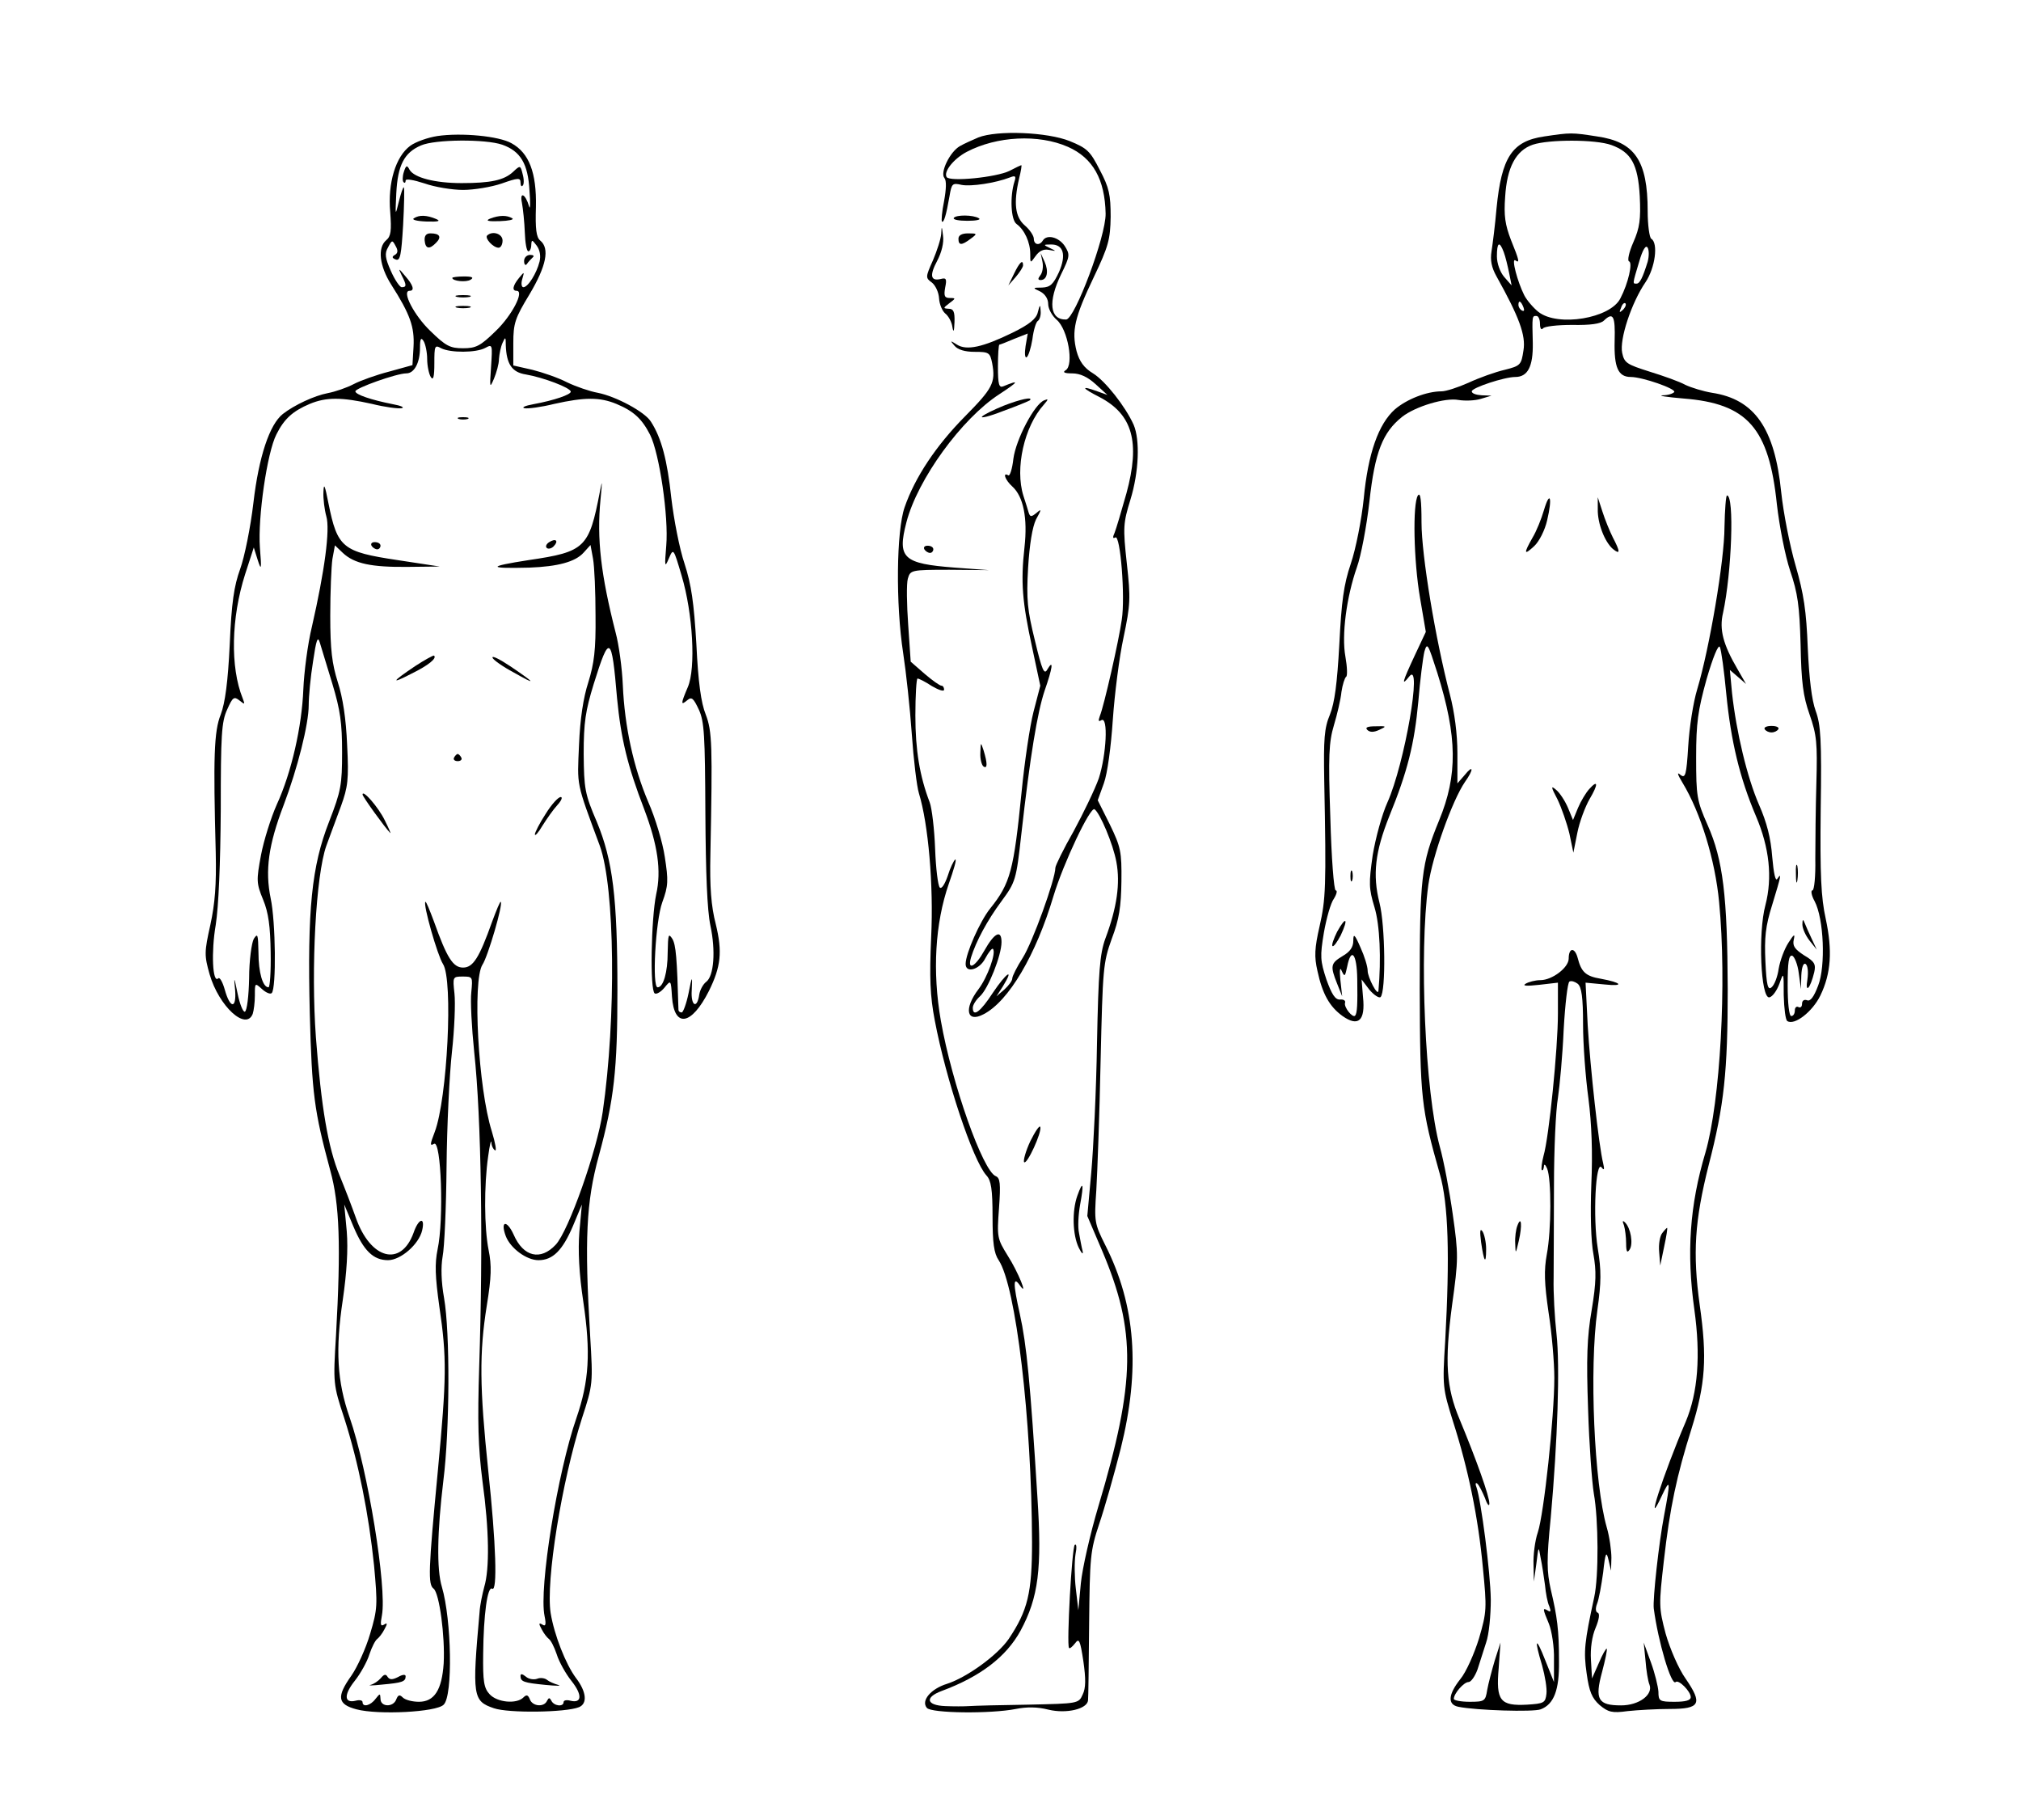 <svg version="1.0" xmlns="http://www.w3.org/2000/svg"
 width="563pt" height="507pt" viewBox="0 0 563 507"
 preserveAspectRatio="xMidYMid meet">

<style>
    #dynamicstylevars{}
</style>

<g transform="translate(0,507) scale(0.1,-0.1)"
fill="#000000" stroke="none">
<path d="M1218 4691 c-26 -4 -60 -16 -75 -27 -41 -30 -63 -104 -56 -184 4 -53
2 -68 -11 -79 -25 -21 -19 -72 14 -124 53 -83 65 -118 62 -173 l-3 -51 -65
-18 c-35 -9 -80 -25 -99 -35 -19 -10 -51 -21 -72 -25 -37 -7 -93 -33 -125 -58
-37 -29 -67 -119 -82 -247 -8 -69 -25 -152 -37 -185 -17 -47 -24 -93 -29 -210
-5 -105 -13 -163 -25 -195 -19 -47 -21 -119 -14 -385 2 -89 -2 -141 -15 -201
-17 -76 -17 -85 -2 -138 26 -89 101 -158 120 -110 3 9 6 32 6 51 0 36 0 36 20
18 11 -10 23 -15 27 -11 13 13 11 199 -3 264 -16 78 -6 149 36 259 39 103 70
226 70 279 0 24 5 78 12 121 9 61 13 73 19 53 4 -14 20 -65 35 -115 22 -73 27
-109 27 -190 0 -91 -3 -108 -36 -193 -49 -125 -61 -245 -54 -535 6 -224 12
-270 57 -437 26 -94 30 -209 16 -460 -8 -133 -8 -136 23 -230 40 -125 68 -266
83 -410 10 -110 10 -121 -11 -191 -12 -41 -36 -93 -52 -116 -42 -59 -39 -80
14 -94 60 -16 223 -8 243 13 26 25 22 236 -5 328 -15 49 -13 154 4 295 18 143
19 413 2 510 -8 45 -9 86 -4 115 5 25 10 137 11 250 1 113 8 257 15 320 7 63
10 136 7 163 -5 46 -5 47 23 47 28 0 28 -1 24 -43 -3 -24 1 -99 8 -167 20
-184 25 -539 14 -875 -5 -157 -3 -226 9 -320 19 -138 20 -245 5 -295 -5 -19
-12 -51 -13 -70 -21 -235 -19 -248 40 -268 40 -14 200 -12 237 3 24 10 21 43
-9 82 -28 38 -60 119 -70 180 -14 89 31 367 87 542 31 95 31 97 23 231 -16
268 -11 372 24 500 43 158 52 241 52 461 0 260 -13 362 -57 469 -34 79 -36 93
-37 190 0 88 5 120 28 195 44 141 50 137 65 -40 11 -113 29 -188 76 -310 37
-98 48 -170 33 -236 -14 -67 -18 -268 -4 -276 5 -3 17 4 27 16 18 22 18 22 21
-25 6 -88 54 -81 103 16 33 67 38 108 19 186 -13 50 -17 104 -15 194 6 305 5
343 -13 390 -13 32 -21 90 -26 195 -7 118 -14 166 -33 225 -14 41 -30 124 -37
184 -11 103 -27 166 -57 212 -17 27 -97 70 -148 80 -22 4 -60 17 -85 29 -25
13 -69 28 -97 35 l-53 12 0 62 c0 56 5 70 45 136 47 79 57 128 30 150 -11 9
-14 32 -12 94 2 95 -19 150 -68 177 -35 20 -140 30 -207 20z m181 -24 c51 -18
72 -53 76 -128 3 -35 2 -55 -1 -44 -10 35 -27 43 -20 10 3 -16 7 -54 8 -82 1
-29 5 -53 10 -53 4 0 8 8 8 18 1 15 2 15 15 -2 9 -12 12 -29 8 -45 -8 -32 -32
-71 -45 -71 -5 0 -7 10 -3 23 6 21 6 21 -9 3 -18 -22 -20 -36 -7 -36 23 0 -13
-69 -58 -112 -43 -42 -55 -48 -91 -48 -36 0 -48 6 -91 48 -45 43 -81 112 -58
112 15 0 10 16 -12 41 -19 23 -20 23 -10 2 14 -27 14 -33 0 -33 -5 0 -19 20
-30 45 -16 36 -18 49 -8 66 11 21 12 21 21 4 7 -12 7 -20 -2 -25 -9 -5 -8 -9
3 -13 12 -4 15 13 20 96 3 56 4 103 2 105 -2 2 -8 -16 -14 -40 -10 -41 -10
-40 -7 24 4 78 22 113 69 133 39 17 179 18 226 2z m-209 -597 c0 -19 5 -42 10
-50 7 -11 10 0 10 38 0 49 1 52 19 42 26 -13 97 -13 123 1 20 11 20 9 16 -52
-4 -59 -4 -62 8 -34 7 17 14 41 14 55 1 14 5 34 10 45 8 18 9 17 9 -7 2 -52
17 -75 56 -81 47 -8 125 -37 125 -48 0 -8 -45 -24 -105 -35 -22 -4 -33 -9 -24
-11 9 -2 47 3 83 12 85 19 127 19 173 0 48 -20 71 -41 94 -86 26 -52 52 -229
45 -309 -5 -59 -4 -62 7 -36 13 30 13 30 36 -48 31 -104 40 -257 17 -310 -20
-47 -20 -52 -1 -36 12 10 17 5 32 -27 15 -33 17 -71 18 -288 1 -168 5 -270 14
-313 15 -70 10 -141 -12 -157 -8 -6 -17 -22 -19 -35 -6 -42 -24 -32 -21 12 2
42 1 42 -9 -9 -6 -29 -15 -53 -19 -53 -5 0 -9 3 -9 8 -4 144 -7 180 -17 197
-11 17 -12 12 -13 -38 0 -55 -12 -97 -28 -97 -16 0 -6 185 13 237 17 46 17 61
7 126 -6 41 -27 110 -46 153 -41 96 -66 210 -71 326 -2 47 -11 113 -20 146
-41 161 -53 261 -42 372 5 52 5 56 -2 20 -30 -156 -41 -167 -198 -190 -116
-18 -116 -24 2 -21 79 3 128 16 151 42 l19 21 7 -38 c4 -22 7 -93 7 -159 1
-96 -4 -133 -20 -185 -14 -43 -23 -102 -26 -175 -5 -117 -9 -100 58 -281 42
-116 46 -479 8 -741 -15 -105 -95 -332 -131 -370 -42 -45 -90 -34 -117 28 -19
42 -38 39 -22 -4 13 -34 58 -67 91 -67 40 0 67 27 96 95 l25 60 -7 -76 c-4
-52 -1 -116 11 -195 21 -142 16 -221 -19 -323 -53 -152 -105 -475 -89 -552 5
-24 3 -30 -6 -24 -10 6 -11 3 -2 -13 6 -12 15 -23 20 -27 5 -3 15 -22 22 -43
6 -20 25 -54 41 -74 31 -39 29 -63 -3 -55 -11 3 -19 1 -19 -4 0 -14 -27 -11
-34 4 -5 9 -7 9 -12 0 -8 -19 -41 -16 -48 4 -5 12 -9 14 -18 5 -19 -19 -73
-14 -94 9 -16 17 -19 36 -18 112 1 110 12 190 25 182 15 -10 11 125 -11 330
-24 231 -25 327 -4 458 13 80 14 112 5 156 -12 61 -13 178 -1 261 4 30 8 47 9
38 0 -9 5 -19 10 -22 5 -3 1 20 -9 53 -38 120 -54 420 -26 464 15 22 58 169
51 175 -2 2 -12 -23 -24 -55 -36 -101 -53 -128 -81 -128 -28 0 -45 27 -81 128
-12 32 -22 57 -24 55 -7 -7 34 -150 49 -173 29 -44 12 -376 -23 -468 -13 -34
-14 -40 -2 -33 20 13 28 -211 10 -294 -8 -40 -7 -74 5 -160 21 -141 20 -199
-4 -454 -27 -283 -28 -319 -12 -331 16 -13 32 -132 28 -208 -5 -74 -26 -107
-69 -107 -18 0 -38 5 -45 12 -9 9 -13 7 -18 -5 -8 -23 -44 -22 -44 1 -1 16 -1
16 -14 0 -14 -19 -36 -24 -36 -9 0 5 -8 7 -19 4 -32 -8 -34 16 -3 55 16 20 35
54 41 74 7 21 17 40 22 43 5 4 14 15 20 27 9 16 8 19 -1 13 -10 -6 -11 0 -6
26 14 77 -39 404 -90 551 -35 100 -40 189 -19 328 11 76 15 140 11 190 l-7 75
25 -60 c29 -69 56 -95 97 -95 35 0 86 44 95 83 9 39 -10 34 -24 -7 -35 -96
-120 -74 -161 43 -11 31 -31 83 -45 117 -32 77 -51 189 -66 385 -14 192 0 451
29 533 10 28 29 78 41 111 19 53 22 73 17 170 -3 73 -12 132 -26 175 -16 51
-21 90 -21 185 0 66 3 137 6 158 l7 38 22 -21 c32 -30 79 -40 180 -39 l90 1
-118 18 c-153 23 -167 34 -192 158 -10 51 -13 58 -14 32 -1 -19 3 -50 8 -68
11 -37 -5 -154 -40 -307 -12 -49 -22 -128 -24 -175 -4 -103 -33 -232 -74 -321
-16 -36 -36 -99 -44 -141 -13 -70 -13 -78 6 -124 15 -36 20 -75 21 -146 1 -54
-2 -98 -6 -98 -16 0 -28 41 -28 97 -1 50 -2 55 -13 38 -6 -11 -13 -60 -13
-110 -1 -49 -6 -91 -12 -93 -5 -1 -14 21 -20 50 -10 49 -11 50 -7 10 4 -53
-14 -52 -29 2 -6 21 -14 35 -18 31 -16 -16 -20 74 -7 149 8 52 13 168 14 321
0 207 2 245 18 279 15 34 19 37 34 25 15 -12 16 -12 9 6 -35 87 -32 224 7 346
l24 74 11 -35 c10 -31 11 -26 6 35 -6 84 20 264 46 315 22 44 46 65 93 85 46
19 88 19 173 0 36 -9 74 -14 83 -12 9 2 -2 7 -24 11 -61 12 -105 27 -105 36 0
9 115 50 142 50 22 0 38 29 38 72 0 25 3 29 10 18 5 -8 10 -31 10 -50z"/>
<path d="M1125 4591 c-4 -12 -4 -25 -1 -28 3 -4 6 -2 6 4 0 6 22 2 53 -8 28
-10 77 -18 107 -18 30 0 79 8 108 18 45 16 52 16 52 3 0 -9 3 -13 6 -9 4 3 4
18 0 32 -6 25 -7 25 -27 6 -25 -23 -62 -31 -143 -31 -74 0 -132 15 -145 37 -7
14 -10 13 -16 -6z"/>
<path d="M1153 4462 c-7 -4 8 -8 35 -9 33 -1 41 1 27 7 -26 11 -47 12 -62 2z"/>
<path d="M1365 4461 c-14 -6 -5 -8 27 -7 25 1 41 4 35 8 -15 9 -36 9 -62 -1z"/>
<path d="M1183 4400 c2 -23 13 -26 32 -6 16 16 10 26 -16 26 -12 0 -17 -7 -16
-20z"/>
<path d="M1357 4414 c-7 -8 17 -34 32 -34 6 0 11 9 11 20 0 19 -28 28 -43 14z"/>
<path d="M1460 4343 c0 -10 4 -14 8 -8 4 6 11 13 16 18 5 4 2 7 -7 7 -10 0
-17 -8 -17 -17z"/>
<path d="M1260 4296 c0 -9 39 -13 51 -5 10 6 4 9 -18 9 -18 0 -33 -2 -33 -4z"/>
<path d="M1273 4243 c9 -2 25 -2 35 0 9 3 1 5 -18 5 -19 0 -27 -2 -17 -5z"/>
<path d="M1273 4213 c9 -2 25 -2 35 0 9 3 1 5 -18 5 -19 0 -27 -2 -17 -5z"/>
<path d="M1278 3903 c6 -2 18 -2 25 0 6 3 1 5 -13 5 -14 0 -19 -2 -12 -5z"/>
<path d="M1530 3560 c-8 -5 -11 -12 -7 -16 4 -4 13 -2 19 4 15 15 7 24 -12 12z"/>
<path d="M1035 3550 c3 -5 10 -10 16 -10 5 0 9 5 9 10 0 6 -7 10 -16 10 -8 0
-12 -4 -9 -10z"/>
<path d="M1157 3215 c-67 -45 -70 -52 -10 -21 47 23 71 43 62 50 -2 1 -26 -12
-52 -29z"/>
<path d="M1372 3238 c2 -6 29 -25 59 -41 65 -37 62 -31 -9 17 -30 20 -52 31
-50 24z"/>
<path d="M1265 2960 c-3 -5 1 -10 10 -10 9 0 13 5 10 10 -3 6 -8 10 -10 10 -2
0 -7 -4 -10 -10z"/>
<path d="M1010 2857 c0 -6 63 -93 77 -107 3 -3 -4 13 -15 35 -18 37 -62 87
-62 72z"/>
<path d="M1520 2803 c-17 -26 -30 -52 -30 -57 0 -6 10 5 21 24 12 19 30 45 42
58 11 12 15 22 9 22 -7 0 -26 -21 -42 -47z"/>
<path d="M1061 396 c-7 -8 -20 -17 -29 -19 -9 -2 6 -2 33 1 55 5 65 8 65 23 0
6 -9 5 -21 -2 -16 -8 -23 -8 -29 0 -5 9 -10 8 -19 -3z"/>
<path d="M1450 402 c0 -16 9 -19 70 -25 30 -3 46 -3 35 0 -11 3 -25 9 -31 14
-6 5 -19 7 -28 3 -9 -3 -23 -1 -31 6 -10 8 -15 9 -15 2z"/>
<path d="M2725 4687 c-16 -7 -39 -17 -51 -24 -28 -16 -56 -74 -43 -89 6 -7 5
-31 -1 -64 -6 -29 -8 -55 -6 -57 5 -5 12 18 21 70 6 36 8 38 34 32 26 -5 94 5
135 21 15 6 17 3 12 -12 -13 -41 -10 -107 6 -118 22 -16 38 -51 38 -83 0 -27
0 -27 15 -6 10 14 22 20 37 17 21 -4 22 -4 3 5 -19 9 -19 10 2 10 36 1 44 -29
23 -77 -16 -34 -24 -42 -47 -43 -27 0 -27 -1 -5 -11 13 -7 22 -20 22 -35 0
-13 11 -33 24 -44 31 -27 48 -125 25 -140 -10 -6 -4 -9 18 -9 22 0 43 -10 65
-30 l33 -30 -28 10 c-47 17 -45 10 6 -16 92 -48 114 -125 75 -268 -14 -50 -29
-100 -33 -110 -6 -13 -5 -17 2 -13 14 9 28 -165 18 -229 -8 -58 -50 -242 -61
-268 -5 -14 -4 -17 4 -12 20 12 14 -97 -7 -162 -11 -31 -43 -97 -70 -147 -28
-49 -51 -96 -51 -102 0 -32 -64 -209 -91 -251 -16 -25 -29 -51 -29 -57 0 -7
-10 -20 -22 -31 l-22 -19 18 28 c33 54 9 37 -28 -18 -35 -54 -56 -69 -56 -42
0 8 9 22 20 32 23 21 60 114 60 151 0 36 -20 26 -48 -24 -25 -45 -48 -57 -37
-19 14 45 45 103 85 157 39 53 41 59 55 185 25 222 45 341 65 401 22 63 26 90
8 60 -9 -17 -15 -4 -35 80 -21 85 -24 114 -19 202 4 66 12 114 22 135 16 29
16 31 1 18 -14 -11 -17 -11 -21 0 -2 8 -9 29 -15 48 -24 76 2 193 57 254 13
15 13 17 1 12 -27 -10 -79 -109 -86 -163 -3 -28 -10 -49 -14 -46 -17 10 -9
-13 11 -31 31 -28 43 -88 34 -169 -11 -98 -6 -153 21 -278 l23 -108 -19 -73
c-10 -39 -25 -140 -33 -222 -22 -220 -31 -255 -88 -326 -28 -35 -68 -125 -68
-154 0 -27 39 -16 55 16 9 17 19 29 21 26 10 -10 -15 -79 -40 -112 -42 -55
-33 -95 14 -70 70 36 146 165 195 330 28 92 102 248 114 241 15 -10 52 -97 61
-147 11 -59 2 -126 -31 -214 -15 -42 -19 -89 -23 -290 -2 -132 -10 -294 -16
-361 l-11 -121 41 -96 c96 -226 94 -364 -10 -712 -23 -77 -45 -174 -49 -215
l-7 -75 -7 60 c-4 33 -4 76 -1 95 4 20 3 31 -2 27 -8 -8 -23 -277 -16 -287 2
-3 9 3 17 13 11 15 14 9 23 -50 7 -49 7 -75 -2 -93 -11 -25 -13 -25 -151 -28
-77 -1 -151 -3 -165 -4 -14 -1 -44 -1 -67 0 -52 2 -58 24 -10 42 108 40 180
95 220 168 50 93 60 172 47 372 -20 321 -30 424 -49 510 -19 85 -19 107 0 80
25 -36 -5 38 -34 83 -29 47 -30 51 -24 132 5 69 3 84 -9 89 -36 14 -122 257
-153 433 -24 137 -16 271 22 381 14 40 23 70 18 68 -4 -3 -14 -23 -21 -46 -8
-23 -17 -37 -22 -32 -5 5 -11 53 -13 108 -2 54 -9 113 -15 129 -28 73 -40 146
-40 242 0 57 3 103 6 103 4 0 22 -9 40 -21 19 -11 34 -16 34 -10 0 6 -3 11 -7
11 -5 0 -26 15 -47 33 l-39 34 -7 103 c-4 56 -5 114 -1 128 7 24 8 25 116 25
l110 -1 -95 7 c-144 11 -161 26 -135 126 31 120 154 289 259 357 55 36 57 41
11 22 -12 -5 -15 5 -15 55 0 34 2 61 4 61 2 0 20 7 41 16 l38 15 -6 -35 c-3
-20 -2 -34 3 -31 5 3 12 26 16 50 3 25 10 48 15 51 5 3 9 15 8 27 -1 20 -2 20
-8 -3 -4 -18 -24 -34 -71 -57 -82 -40 -127 -50 -154 -33 -19 12 -20 12 -7 -3
9 -11 29 -17 56 -17 40 0 43 -2 49 -32 10 -54 1 -70 -76 -148 -80 -81 -139
-169 -168 -253 -23 -66 -25 -270 -4 -406 8 -52 19 -153 24 -225 5 -72 14 -147
20 -166 26 -85 41 -255 34 -400 -5 -114 -3 -164 10 -232 31 -164 106 -390 144
-432 13 -14 17 -38 17 -115 0 -73 4 -102 17 -121 48 -72 92 -442 93 -785 0
-142 -12 -191 -65 -270 -31 -45 -116 -107 -172 -125 -45 -14 -73 -47 -56 -67
12 -15 177 -17 248 -3 30 6 60 6 91 -2 50 -12 108 2 110 26 1 6 2 101 3 211 2
188 3 205 28 280 15 44 42 139 60 210 55 221 42 399 -43 567 -30 60 -31 65
-25 152 3 50 9 213 12 361 6 258 7 273 31 340 21 55 26 90 27 160 1 83 -2 96
-32 158 l-34 68 17 47 c10 27 20 102 25 177 5 72 18 175 30 230 19 91 20 108
9 206 -11 100 -10 112 10 177 24 78 27 167 9 209 -23 51 -79 122 -113 143 -25
15 -38 33 -46 62 -14 56 -6 93 48 206 41 86 46 105 47 168 0 61 -4 81 -30 130
-27 53 -35 61 -84 81 -62 25 -202 31 -255 10z m250 -26 c70 -31 103 -91 105
-186 1 -63 -86 -294 -110 -295 -46 -1 -51 50 -14 126 25 51 25 55 10 79 -17
25 -50 33 -61 15 -9 -15 -25 -12 -25 5 0 8 -11 25 -25 37 -27 23 -32 62 -16
131 5 20 8 37 6 37 -1 0 -16 -7 -33 -16 -37 -18 -167 -31 -175 -17 -9 15 20
51 56 70 84 44 200 50 282 14z"/>
<path d="M4302 4690 c-90 -13 -119 -58 -133 -200 -4 -47 -11 -101 -14 -120 -4
-25 0 -45 14 -70 63 -113 82 -164 75 -206 -6 -40 -8 -43 -52 -54 -26 -6 -71
-22 -101 -36 -29 -13 -63 -24 -75 -24 -42 0 -97 -22 -130 -50 -46 -41 -75
-123 -87 -249 -6 -58 -22 -140 -36 -181 -20 -59 -26 -106 -32 -225 -6 -109
-13 -162 -26 -195 -16 -38 -18 -68 -16 -185 6 -297 4 -330 -13 -405 -14 -61
-15 -85 -6 -124 14 -65 34 -100 70 -126 44 -31 64 -13 57 53 l-4 49 22 -29
c13 -15 27 -24 31 -20 15 15 13 199 -3 262 -20 79 -12 143 27 241 51 125 70
201 81 319 5 61 13 123 17 140 8 27 10 22 36 -59 56 -179 57 -285 5 -411 -50
-122 -54 -157 -54 -470 1 -306 4 -331 56 -515 24 -84 28 -228 15 -465 -8 -127
-7 -132 22 -225 42 -131 70 -266 83 -407 11 -113 11 -122 -11 -197 -13 -42
-36 -94 -52 -113 -34 -43 -36 -71 -5 -77 50 -10 208 -15 229 -7 37 14 52 54
51 134 0 87 -5 124 -23 200 -11 50 -12 81 0 200 19 213 26 422 16 512 -5 44
-9 114 -8 155 0 41 1 157 1 258 0 100 5 210 11 244 5 34 13 119 16 190 4 71
11 131 16 134 5 3 15 0 23 -6 11 -9 15 -38 15 -114 0 -55 7 -148 15 -206 9
-70 12 -150 8 -240 -3 -81 -1 -158 6 -194 8 -46 8 -77 -5 -155 -13 -75 -15
-135 -10 -276 3 -99 11 -205 16 -235 13 -72 14 -231 1 -289 -27 -125 -30 -150
-21 -212 7 -51 15 -69 36 -88 24 -20 35 -23 78 -17 28 3 81 6 117 6 85 0 93
14 45 84 -20 28 -44 84 -56 126 -19 72 -19 80 -5 202 17 150 36 238 77 368 39
125 44 198 23 345 -20 145 -14 235 25 390 43 166 53 260 53 490 -1 260 -13
360 -56 457 -30 68 -32 80 -32 188 0 97 5 131 29 218 18 62 33 98 37 90 4 -8
12 -67 18 -131 13 -131 37 -233 83 -341 37 -87 46 -170 26 -247 -21 -78 -13
-261 11 -257 9 2 21 19 28 38 12 34 12 33 12 -32 1 -37 5 -69 10 -72 20 -13
70 26 92 71 30 62 34 125 15 214 -13 59 -16 121 -14 304 3 196 0 237 -14 275
-11 30 -18 89 -22 175 -4 104 -11 150 -34 230 -16 55 -34 147 -40 204 -18 178
-74 259 -193 277 -24 4 -57 14 -74 22 -16 9 -61 25 -100 37 -63 20 -70 24 -76
52 -8 38 26 140 65 197 27 40 36 109 16 121 -5 3 -10 38 -10 77 0 141 -36 193
-141 208 -71 11 -73 11 -147 0z m187 -24 c55 -20 74 -53 79 -143 3 -64 0 -87
-18 -128 -12 -27 -17 -51 -12 -53 11 -3 -2 -61 -24 -103 -28 -56 -174 -80
-228 -38 -14 11 -33 33 -40 47 -19 38 -36 103 -25 97 13 -9 12 -2 -12 57 -16
42 -20 67 -16 120 5 82 30 129 77 145 45 15 175 15 219 -1z m-300 -298 c5 -13
11 -39 15 -58 l7 -35 -21 24 c-11 13 -20 37 -20 57 0 39 7 44 19 12z m401 -27
c-14 -45 -22 -61 -31 -61 -11 0 -12 -3 7 60 10 35 19 49 24 40 4 -7 4 -24 0
-39z m-346 -127 c3 -8 2 -12 -4 -9 -6 3 -10 10 -10 16 0 14 7 11 14 -7z m277
-7 c-10 -9 -11 -8 -5 6 3 10 9 15 12 12 3 -3 0 -11 -7 -18z m-231 -39 c0 -13
4 -18 8 -13 4 6 40 10 82 10 50 -1 79 3 88 12 26 25 32 13 30 -56 -2 -75 10
-101 45 -101 32 0 127 -33 121 -42 -3 -4 -17 -9 -32 -9 -15 -1 11 -5 58 -9
178 -14 238 -82 260 -295 7 -61 23 -143 37 -185 21 -62 26 -97 29 -205 2 -105
7 -144 25 -195 20 -57 22 -80 19 -190 -2 -69 -3 -164 -3 -212 1 -49 -3 -88 -8
-88 -5 0 -3 -14 6 -30 26 -49 31 -181 10 -235 -12 -32 -22 -45 -31 -41 -8 3
-14 -1 -14 -10 0 -8 -4 -12 -10 -9 -5 3 -10 -1 -10 -9 0 -9 -4 -16 -10 -16 -6
0 -10 35 -10 86 0 64 3 85 13 82 6 -3 15 -24 18 -49 l6 -44 1 38 c1 23 6 36
12 32 6 -4 8 -22 5 -43 -7 -41 8 -26 19 20 5 22 1 30 -28 47 -26 17 -33 26
-29 44 4 17 1 16 -15 -9 -11 -17 -23 -49 -27 -72 -3 -22 -12 -46 -20 -52 -10
-9 -14 5 -17 72 -3 66 0 98 19 158 25 82 27 91 14 72 -5 -8 -10 16 -14 61 -4
53 -15 96 -37 146 -33 76 -63 202 -75 311 l-6 64 22 -19 23 -20 -23 40 c-41
70 -52 112 -41 158 24 111 32 327 11 327 -3 0 -6 -39 -7 -88 0 -92 -42 -339
-76 -452 -11 -36 -22 -107 -25 -158 -5 -82 -8 -91 -22 -80 -10 9 -8 1 6 -22
51 -84 91 -216 102 -332 22 -226 3 -557 -38 -698 -44 -147 -53 -280 -31 -437
18 -129 10 -232 -24 -313 -63 -147 -117 -315 -66 -205 23 49 24 40 6 -55 -15
-78 -32 -234 -29 -260 12 -92 49 -217 61 -205 8 8 42 -26 42 -42 0 -9 -14 -13
-45 -13 -42 0 -45 2 -45 28 -1 15 -10 52 -21 82 l-20 55 5 -50 c2 -27 7 -58
11 -67 11 -28 -29 -58 -79 -58 -64 0 -74 16 -53 93 9 34 15 63 13 65 -2 1 -12
-16 -22 -40 l-19 -43 -3 52 c-2 31 3 66 13 89 10 24 12 40 6 42 -6 2 -7 12 -2
25 5 12 12 51 17 87 6 56 9 61 15 35 l7 -30 1 36 c0 19 -5 58 -13 85 -35 122
-49 442 -26 605 11 78 11 111 1 172 -14 85 -6 249 11 225 7 -9 8 -5 4 12 -12
48 -36 266 -43 384 l-6 119 53 -5 c56 -6 49 5 -11 16 -42 7 -54 19 -64 58 -8
30 -25 29 -25 -2 0 -25 -46 -60 -79 -60 -14 0 -33 -5 -41 -10 -10 -6 2 -7 38
-3 l52 6 0 -86 c0 -98 -25 -345 -40 -396 -5 -19 -7 -37 -5 -40 3 -2 5 2 6 10
0 8 4 6 9 -6 12 -29 12 -171 -1 -239 -8 -44 -7 -80 5 -162 9 -57 16 -139 16
-182 0 -108 -29 -379 -46 -430 -8 -23 -13 -64 -12 -90 l1 -47 7 50 c6 50 6 50
12 15 4 -19 9 -53 12 -75 2 -22 7 -49 12 -59 5 -14 4 -17 -4 -12 -15 9 -15 6
3 -37 8 -20 15 -65 14 -99 l0 -63 -24 60 c-27 69 -32 62 -9 -14 8 -29 14 -64
12 -79 -3 -25 -7 -27 -54 -30 -75 -4 -87 11 -79 102 l5 71 -16 -50 c-8 -27
-18 -65 -21 -82 -5 -31 -7 -33 -49 -33 -24 0 -44 4 -44 8 0 15 28 47 41 47 7
0 18 16 25 35 6 19 17 53 24 75 8 22 13 76 13 120 -1 75 -27 276 -40 313 -4
10 -2 14 3 9 5 -5 14 -23 21 -40 6 -18 12 -24 12 -15 1 18 -36 122 -83 235
-37 88 -42 159 -21 317 18 129 18 142 2 254 -9 64 -25 149 -36 188 -41 151
-58 540 -32 729 11 80 67 236 102 287 25 35 24 50 -1 19 l-20 -23 0 84 c0 54
-8 114 -21 164 -40 153 -79 387 -79 479 0 62 -3 85 -10 75 -15 -23 -12 -182 6
-286 l16 -94 -31 -66 c-35 -75 -38 -87 -15 -58 37 46 -13 -244 -61 -351 -15
-33 -33 -99 -41 -147 -11 -78 -11 -92 5 -145 15 -49 19 -144 11 -233 -2 -16
-30 38 -30 56 0 12 -9 41 -20 65 -16 37 -20 40 -20 19 0 -18 -9 -31 -30 -43
-33 -20 -35 -27 -15 -77 l14 -35 -5 45 c-3 30 -1 38 4 25 8 -17 9 -15 15 13
11 55 27 36 28 -35 1 -70 0 -95 -6 -102 -7 -7 -32 24 -28 36 2 6 -4 10 -14 9
-13 -1 -23 14 -38 56 -17 52 -18 64 -7 130 7 40 19 83 28 95 8 13 10 23 5 23
-5 0 -12 91 -15 203 -6 172 -4 210 10 257 9 30 19 72 21 93 3 20 9 39 13 42 4
2 3 28 -2 56 -11 60 3 166 32 249 11 30 27 113 35 184 15 137 37 192 91 235
37 29 120 54 157 47 18 -3 46 -2 62 3 l30 9 -27 1 c-16 1 -28 5 -28 11 0 10
91 40 121 40 35 0 50 29 49 94 -2 77 -2 76 10 76 6 0 10 -10 10 -22z"/>
<path d="M4301 3649 c-7 -24 -21 -59 -32 -77 -25 -44 -24 -50 5 -23 14 13 30
45 36 72 15 63 8 85 -9 28z"/>
<path d="M4451 3652 c-1 -39 19 -91 42 -111 21 -17 21 -8 0 32 -9 18 -22 50
-29 72 l-13 40 0 -33z"/>
<path d="M3809 3037 c7 -7 18 -7 33 0 22 10 21 11 -10 10 -22 0 -30 -3 -23
-10z"/>
<path d="M4916 3039 c3 -5 11 -9 19 -9 8 0 16 4 19 9 3 5 -5 9 -19 9 -14 0
-22 -4 -19 -9z"/>
<path d="M4427 2872 c-9 -10 -23 -33 -31 -52 l-14 -34 -14 34 c-8 19 -23 42
-33 50 -15 13 -15 9 4 -27 11 -23 26 -66 33 -95 l11 -53 11 55 c6 31 22 73 34
94 25 42 24 56 -1 28z"/>
<path d="M5003 2635 c0 -22 2 -30 4 -17 2 12 2 30 0 40 -3 9 -5 -1 -4 -23z"/>
<path d="M3762 2630 c0 -14 2 -19 5 -12 2 6 2 18 0 25 -3 6 -5 1 -5 -13z"/>
<path d="M3725 2475 c-10 -20 -16 -38 -13 -40 3 -3 13 11 23 30 22 47 15 55
-10 10z"/>
<path d="M5021 2495 c0 -11 9 -31 20 -45 l20 -25 -14 30 c-8 17 -17 37 -20 45
-4 11 -6 9 -6 -5z"/>
<path d="M4227 1656 c-4 -10 -7 -32 -6 -49 1 -31 1 -31 10 7 10 43 7 72 -4 42z"/>
<path d="M4524 1657 c3 -10 6 -33 6 -50 0 -24 3 -28 10 -17 10 16 3 59 -13 75
-7 7 -8 4 -3 -8z"/>
<path d="M4126 1610 c8 -56 14 -64 14 -19 0 19 -5 41 -10 49 -7 10 -8 1 -4
-30z"/>
<path d="M4631 1636 c-7 -8 -11 -32 -9 -53 l3 -38 11 53 c6 28 10 52 8 52 -1
0 -7 -6 -13 -14z"/>
<path d="M2657 4463 c-3 -5 15 -8 38 -8 24 0 39 3 32 7 -16 10 -64 10 -70 1z"/>
<path d="M2622 4419 c-1 -15 -12 -48 -23 -74 -21 -47 -21 -49 -3 -62 10 -8 19
-27 20 -44 1 -17 9 -35 17 -42 9 -7 18 -23 20 -37 3 -18 5 -14 6 13 1 29 -3
37 -16 37 -16 1 -16 2 1 15 19 14 19 15 2 15 -15 0 -17 6 -13 29 5 24 3 28
-12 24 -29 -7 -32 10 -10 51 12 23 19 50 16 70 -3 27 -4 27 -5 5z"/>
<path d="M2670 4405 c0 -19 9 -19 34 0 19 14 19 15 -7 15 -17 0 -27 -5 -27
-15z"/>
<path d="M2904 4341 c3 -14 0 -31 -6 -38 -7 -9 -7 -13 1 -13 18 0 23 24 11 51
l-11 24 5 -24z"/>
<path d="M2825 4308 l-16 -33 21 24 c11 13 20 27 20 32 0 18 -10 8 -25 -23z"/>
<path d="M2796 3940 c-27 -11 -54 -24 -60 -30 -6 -6 20 0 58 15 39 14 72 28
75 30 10 11 -27 3 -73 -15z"/>
<path d="M2575 3540 c3 -5 10 -10 16 -10 5 0 9 5 9 10 0 6 -7 10 -16 10 -8 0
-12 -4 -9 -10z"/>
<path d="M2731 2973 c-1 -17 4 -35 9 -38 11 -7 11 9 0 45 -8 24 -8 24 -9 -7z"/>
<path d="M2870 1891 c-13 -28 -20 -54 -17 -58 8 -8 50 84 45 98 -2 6 -14 -12
-28 -40z"/>
<path d="M3001 1739 c-15 -43 -13 -108 4 -144 8 -16 13 -21 11 -10 -3 11 -7
34 -10 50 -4 17 -2 52 3 80 11 59 8 69 -8 24z"/>
</g>

<circle class="temple" cx="144" cy="57" r="2" fill="none"/>
<circle class="temple" cx="114" cy="57" r="2" fill="none"/>
<circle class="temple" cx="277" cy="57" r="2" fill="none"/>

<circle class="topHead" cx="284" cy="37" r="4" fill="none"/>
<ellipse class="inHead" cx="284" cy="49" rx="12" ry="6" fill="none"/>

<circle class="neck" cx="122" cy="98" r="3" fill="none"/>
<circle class="neck" cx="135" cy="98" r="3" fill="none"/>
<circle class="neck" cx="283" cy="98" r="3" fill="none"/>

<circle class="jaw" cx="117" cy="90" r="3" fill="none"/>
<circle class="jaw" cx="140" cy="90" r="3" fill="none"/>
<ellipse class="jaw" cx="278" cy="88" rx="9" ry="3" fill="none"/>

<circle class="upperEyes" cx="117" cy="59" r="3" fill="none"/>
<circle class="upperEyes" cx="139" cy="59" r="3" fill="none"/>
<circle class="upperEyes" cx="269" cy="59" r="3" fill="none"/>

<circle class="nape" cx="431" cy="93" r="4" fill="none"/>
<circle class="nape" cx="445" cy="93" r="4" fill="none"/>

<circle class="kidney" cx="430" cy="204" r="4" fill="none"/>
<circle class="kidney" cx="445" cy="204" r="4" fill="none"/>

<circle class="shoulder" cx="98" cy="109" r="3" fill="none"/>
<circle class="shoulder" cx="160" cy="109" r="3" fill="none"/>
<circle class="shoulder" cx="409" cy="109" r="3" fill="none"/>
<circle class="shoulder" cx="466" cy="109" r="3" fill="none"/>

<circle class="forehead" cx="128" cy="57" r="3" fill="none"/>
<circle class="headCrown" cx="438" cy="51" r="14" fill="none"/>
<circle class="centerUpperBack" cx="432" cy="134" r="3" fill="none"/>
<circle class="centerUpperBack" cx="444" cy="134" r="3" fill="none"/>

<circle class="occipitalBone" cx="303" cy="74" r="3" fill="none"/>
</svg>